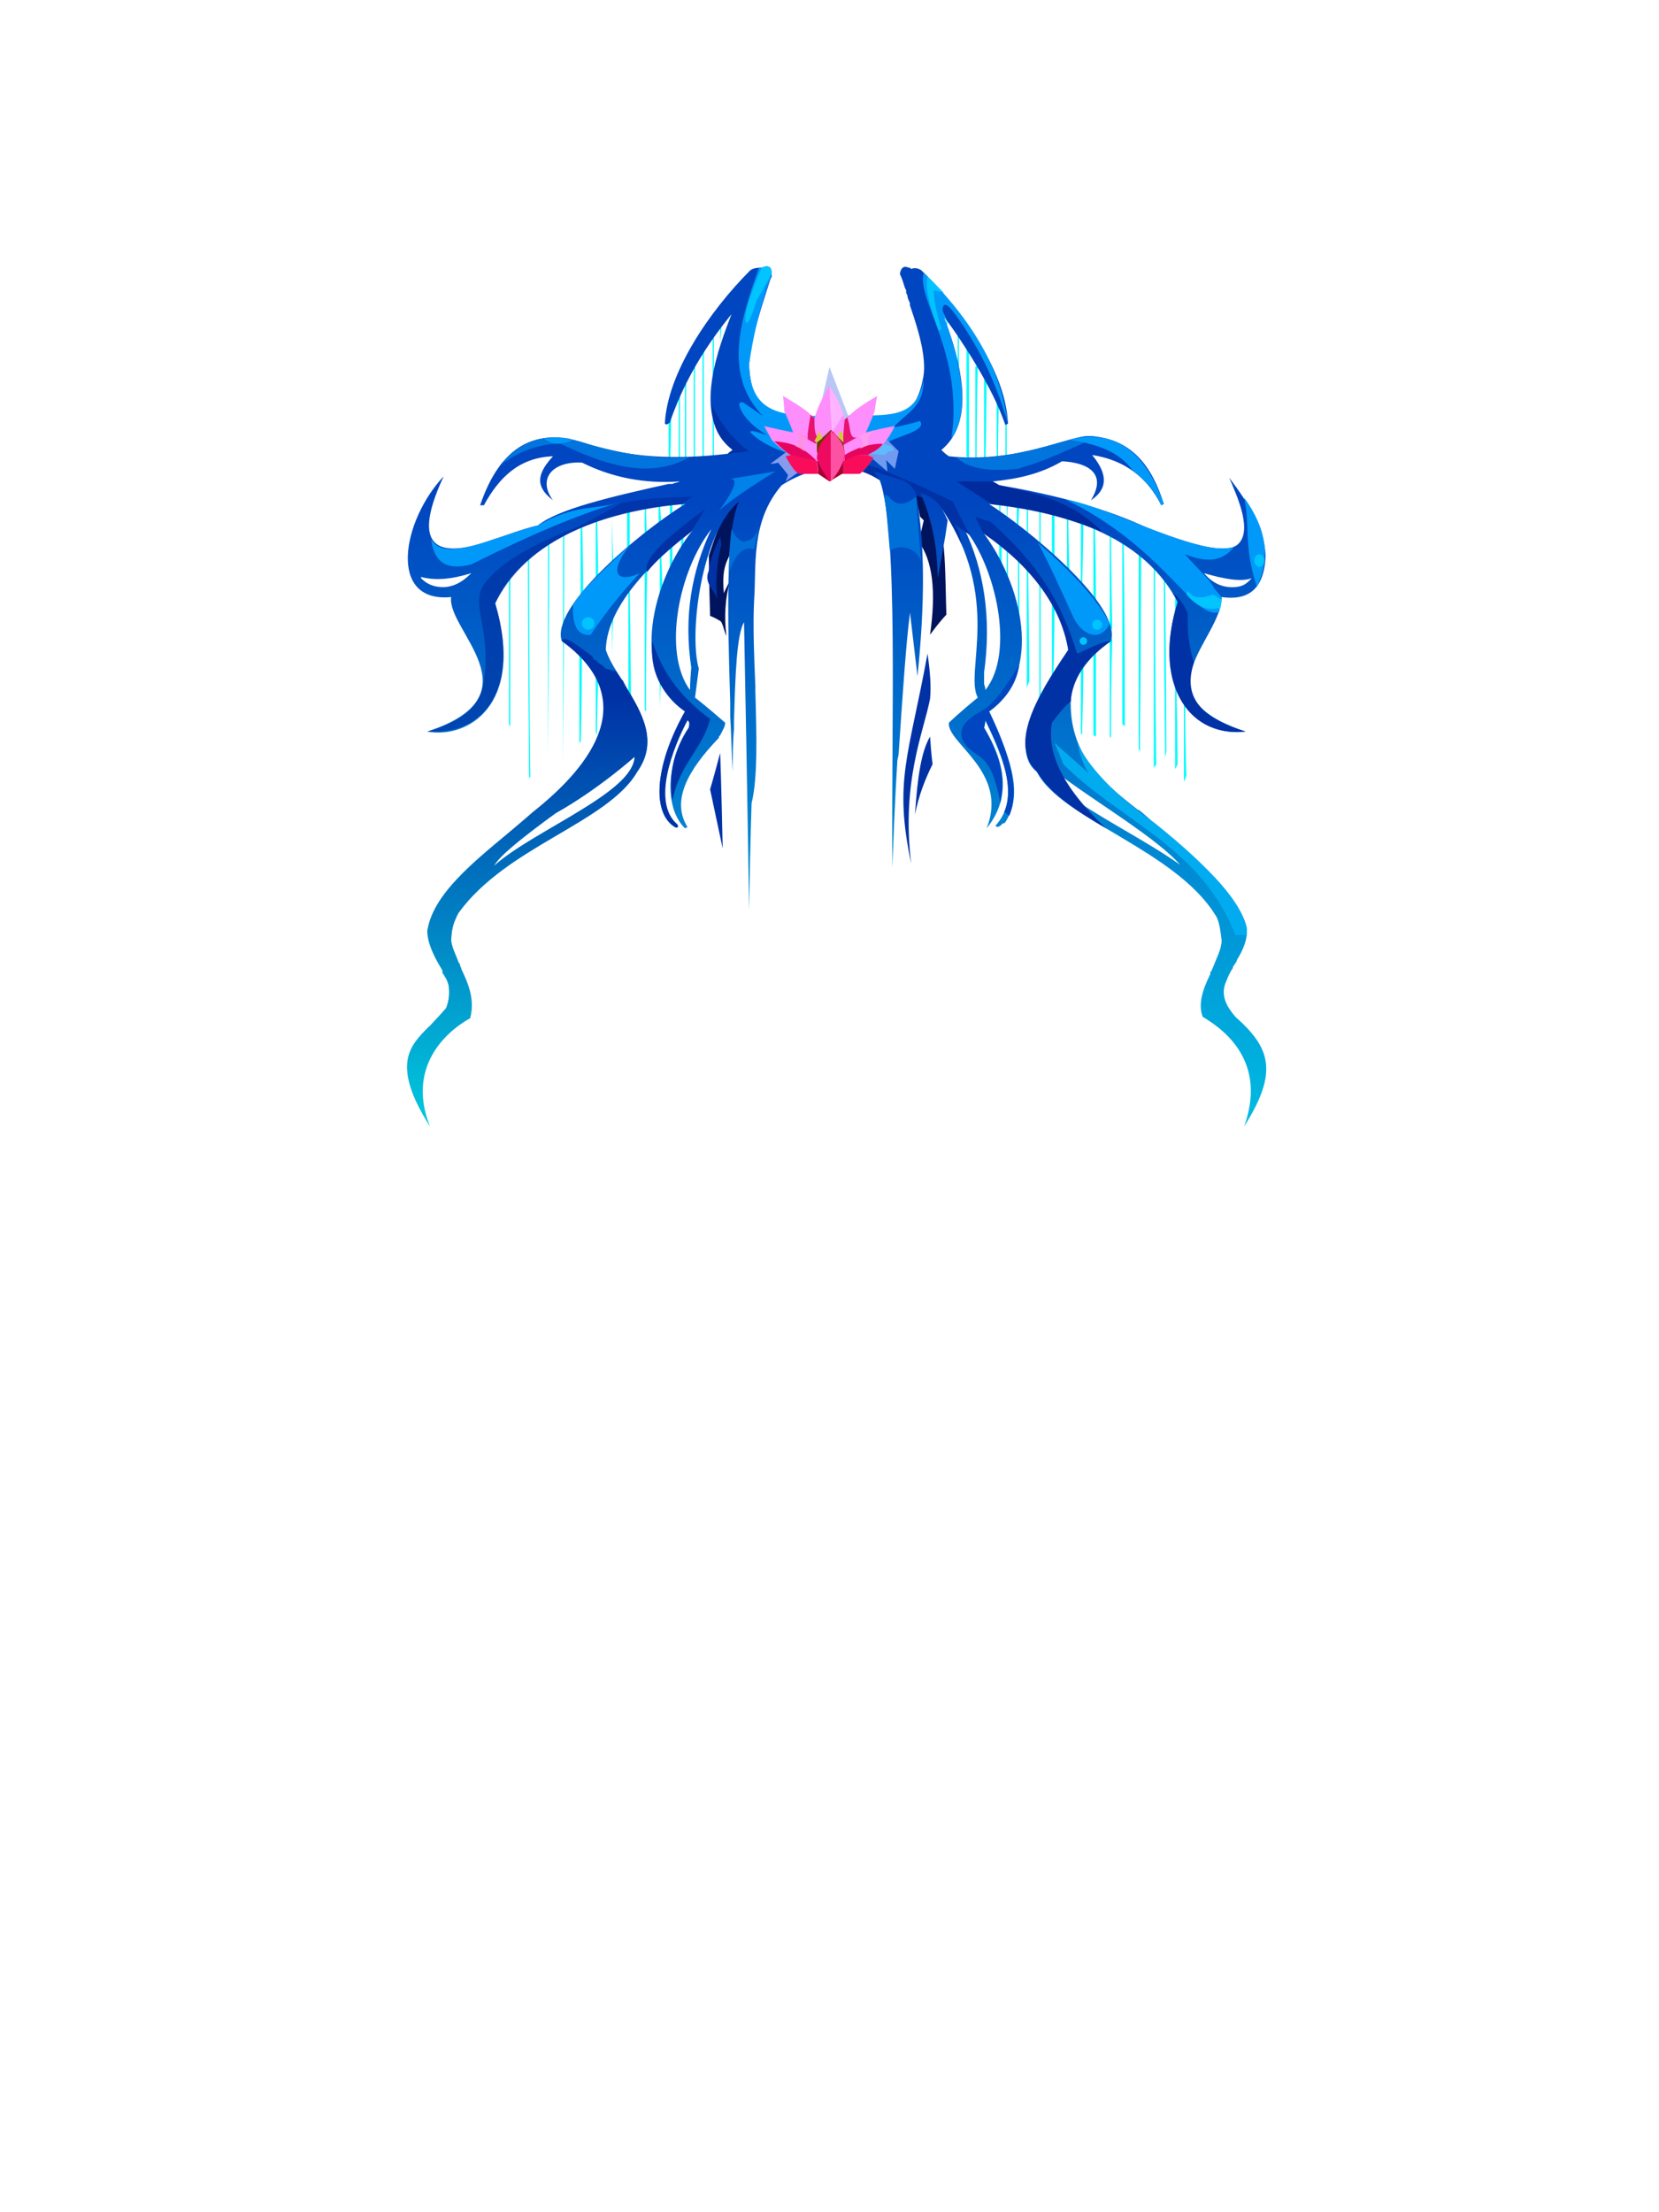 <?xml version="1.0" encoding="UTF-8"?><svg width="1320px" height="1760px" viewBox="0 0 1320 1760" version="1.1" xmlns="http://www.w3.org/2000/svg" xmlns:xlink="http://www.w3.org/1999/xlink"><defs><linearGradient x1="50%" y1="28%" x2="50%" y2="100%" id="id-64660"><stop stop-color="#0046C0" offset="0%"></stop><stop stop-color="#00BCE2" offset="100%"></stop></linearGradient><linearGradient x1="50%" y1="13%" x2="50%" y2="100%" id="id-64661"><stop stop-color="#0032A6" offset="0%"></stop><stop stop-color="#01CADE" offset="100%"></stop></linearGradient></defs><g transform=" translate(324,212)" id="id-64662"><path d=" M 254,294 C 252,290 251,283 249,282 C 244,279 241,278 241,278 C 240,246 240,230 240,230 C 246,212 251,195 265,186 C 262,197 259,212 256,231 C 251,240 251,250 252,260 C 253,257 255,254 257,249 C 253,264 252,279 254,294 Z" fill="#00145D" id="id-64663"></path><path d=" M 416,293 C 424,282 429,277 429,277 C 428,251 429,209 420,191 C 415,185 410,182 404,182 C 407,193 408,199 408,199 C 410,201 411,202 411,202 L 407,219 C 418,234 421,258 416,293 Z" fill="#00145D" id="id-64664"></path><path d=" M 81,244 C 81,243 82,243 82,243 C 82,325 82,366 82,366 L 81,364 C 81,284 81,244 81,244 Z M 96,231 C 96,230 97,230 97,230 C 97,347 98,406 98,406 L 97,407 C 96,289 96,231 96,231 Z M 113,218 C 112,218 112,219 112,219 C 112,330 112,386 112,386 L 112,388 C 113,274 113,218 113,218 Z M 125,210 C 124,210 124,211 124,211 C 124,333 124,395 124,395 L 124,395 C 125,271 125,210 125,210 Z M 139,201 C 138,201 138,201 138,201 C 138,245 138,267 138,267 L 140,264 C 140,222 139,201 139,201 Z M 150,197 C 151,197 151,197 151,197 C 152,234 152,253 152,253 L 150,255 C 150,216 150,197 150,197 Z M 163,196 C 163,196 163,196 163,196 C 163,225 163,240 163,240 L 164,238 C 163,210 163,196 163,196 Z M 177,190 C 175,190 175,190 175,190 C 175,216 175,229 175,229 L 177,227 C 177,202 177,190 177,190 Z M 189,189 C 190,189 190,189 190,189 C 190,206 191,215 191,215 L 189,217 C 189,198 189,189 189,189 Z M 200,188 C 201,188 201,188 201,188 C 202,199 202,205 202,205 L 200,207 C 200,194 200,188 200,188 Z M 209,188 L 211,188 C 211,196 211,200 211,200 L 209,201 C 209,192 209,188 209,188 Z M 218,187 C 219,187 220,187 220,187 L 219,198 C 218,190 218,187 218,187 Z M 220,213 C 218,213 218,214 218,214 C 218,222 218,227 218,227 L 219,227 C 220,217 220,213 220,213 Z M 211,221 C 209,222 209,222 209,222 C 209,235 209,241 209,241 L 211,238 C 211,226 211,221 211,221 Z M 202,229 L 201,230 C 201,257 201,270 201,270 L 203,267 C 203,241 202,229 202,229 Z M 191,240 C 189,241 189,242 189,242 C 189,316 189,353 189,353 L 190,354 C 190,278 191,240 191,240 Z M 201,328 C 201,329 202,329 202,329 C 201,345 201,352 201,352 L 201,354 C 201,336 201,328 201,328 Z M 178,343 C 176,341 176,340 176,340 C 176,285 176,258 176,258 L 177,256 C 178,314 178,343 178,343 Z M 163,316 C 163,317 163,318 163,318 C 163,292 164,279 164,279 L 163,280 C 163,304 163,316 163,316 Z M 150,323 C 151,325 152,326 152,326 C 151,357 151,373 151,373 L 150,370 C 150,338 150,323 150,323 Z M 138,380 C 138,378 137,378 137,378 C 137,327 137,302 137,302 L 139,303 C 139,354 138,380 138,380 Z M 471,217 C 472,218 473,218 473,218 C 473,236 473,245 473,245 L 471,243 C 471,226 471,217 471,217 Z M 477,223 C 477,224 478,224 478,224 C 478,245 478,256 478,256 L 477,253 C 477,233 477,223 477,223 Z M 486,230 C 486,231 487,231 487,231 C 487,266 487,283 487,283 L 486,279 C 486,246 486,230 486,230 Z M 493,237 C 494,238 494,238 494,238 C 495,299 495,330 495,330 L 493,335 C 493,269 493,237 493,237 Z M 503,242 C 503,242 504,243 504,243 C 504,311 504,345 504,345 L 503,343 C 503,275 503,242 503,242 Z M 513,262 C 514,263 515,264 515,264 C 515,306 514,327 514,327 L 513,329 C 513,284 513,262 513,262 Z M 527,343 C 525,344 525,345 525,345 C 525,363 525,372 525,372 L 526,373 C 526,353 527,343 527,343 Z M 538,317 C 536,318 536,319 536,319 C 536,354 536,372 536,372 L 537,372 C 538,335 538,317 538,317 Z M 548,302 C 546,303 546,304 546,304 C 546,350 546,373 546,373 L 548,374 C 548,326 548,302 548,302 Z M 561,297 C 559,294 559,292 559,292 C 559,347 559,374 559,374 L 560,375 C 560,323 561,297 561,297 Z M 472,183 C 471,184 471,185 471,185 C 471,195 471,200 471,200 L 472,201 C 472,189 472,183 472,183 Z M 478,186 C 477,186 477,186 477,186 C 477,198 477,204 477,204 L 477,205 C 478,192 478,186 478,186 Z M 487,186 C 485,186 485,186 485,186 C 485,201 485,209 485,209 L 486,210 C 487,194 487,186 487,186 Z M 494,187 C 493,188 493,188 493,188 C 493,206 493,215 493,215 L 494,216 C 494,196 494,187 494,187 Z M 504,192 C 503,192 503,193 503,193 C 503,213 503,224 503,224 L 504,225 C 504,203 504,192 504,192 Z M 515,192 C 513,192 513,193 513,193 C 513,219 513,233 513,233 L 515,234 C 515,206 515,192 515,192 Z M 526,194 C 525,194 525,195 525,195 C 525,228 525,245 525,245 L 527,247 C 526,211 526,194 526,194 Z M 538,198 C 536,198 536,198 536,198 C 536,237 536,256 536,256 L 537,258 C 538,218 538,198 538,198 Z M 547,203 C 546,204 546,204 546,204 C 546,248 546,271 546,271 L 548,273 C 548,226 547,203 547,203 Z M 560,210 C 559,211 559,211 559,211 C 559,261 559,286 559,286 L 561,289 C 560,236 560,210 560,210 Z M 570,216 C 569,216 569,216 569,216 C 569,315 569,364 569,364 L 571,366 C 571,266 570,216 570,216 Z M 584,226 C 582,227 582,227 582,227 C 582,332 582,384 582,384 L 583,386 C 584,279 584,226 584,226 Z M 594,236 C 595,237 595,238 595,238 C 595,343 596,396 596,396 L 594,399 C 594,290 594,236 594,236 Z M 602,246 C 603,247 603,247 603,247 C 604,340 604,386 604,386 L 603,391 C 602,294 602,246 602,246 Z M 611,257 C 612,258 613,258 613,258 C 613,276 613,284 613,284 L 611,289 C 611,267 611,257 611,257 Z M 611,332 C 612,333 612,334 612,334 C 613,375 613,396 613,396 L 611,400 C 611,354 611,332 611,332 Z M 618,340 C 619,340 619,341 619,341 C 619,383 620,405 620,405 L 618,410 C 618,363 618,340 618,340 Z M 477,122 C 476,123 476,123 476,123 C 476,150 476,164 476,164 L 477,161 C 477,135 477,122 477,122 Z M 471,103 C 470,104 469,104 469,104 C 469,143 469,163 469,163 L 470,165 C 470,123 471,103 471,103 Z M 461,89 C 459,90 459,90 459,90 C 459,136 459,160 459,160 L 460,161 C 461,113 461,89 461,89 Z M 454,79 C 452,79 452,80 452,80 C 452,137 452,165 452,165 L 453,167 C 453,108 454,79 454,79 Z M 447,62 C 445,63 445,63 445,63 C 445,122 445,151 445,151 L 447,153 C 447,92 447,62 447,62 Z M 439,52 C 438,52 438,53 438,53 C 438,69 438,78 438,78 L 439,80 C 439,61 439,52 439,52 Z M 430,40 C 429,41 429,41 429,41 C 429,47 429,50 429,50 L 429,52 C 430,44 430,40 430,40 Z M 250,46 C 249,46 249,47 249,47 C 249,57 249,62 249,62 L 249,61 C 250,51 250,46 250,46 Z M 244,54 C 243,54 243,55 243,55 C 243,121 243,154 243,154 L 244,155 C 244,87 244,54 244,54 Z M 236,63 L 235,64 C 235,126 235,157 235,157 L 236,159 C 236,95 236,63 236,63 Z M 229,75 C 228,76 228,76 228,76 C 228,133 228,161 228,161 L 229,163 C 229,104 229,75 229,75 Z M 222,90 C 221,91 221,91 221,91 C 221,143 221,169 221,169 L 222,171 C 222,117 222,90 222,90 Z M 217,100 C 216,101 216,101 216,101 C 216,146 216,168 216,168 L 217,170 C 217,123 217,100 217,100 Z M 210,119 C 208,120 208,120 208,120 C 208,149 208,164 208,164 L 209,165 C 210,134 210,119 210,119 Z" fill="#01FCFE" id="id-64665"></path><path d=" M 392,6 C 393,-1 397,0 399,1 L 399,1 C 399,1 399,1 400,1 L 400,1 C 400,1 400,1 400,1 L 400,1 C 401,2 401,2 401,2 C 403,1 406,1 409,3 C 429,22 476,76 478,125 C 478,125 477,125 476,126 C 467,99 450,70 427,40 C 446,90 448,127 425,146 C 425,146 425,146 425,146 L 425,146 C 426,147 428,149 431,151 C 485,157 528,134 544,135 C 577,137 593,160 602,189 L 602,189 L 602,189 C 602,189 601,189 600,190 C 589,168 571,154 545,150 C 559,167 556,178 544,186 C 557,165 542,156 521,155 C 504,165 486,169 466,171 C 466,171 466,171 466,171 L 466,171 C 466,171 468,172 471,174 C 518,182 557,193 589,208 C 621,220 651,230 661,221 C 673,210 660,182 654,168 C 669,188 682,208 683,230 C 682,257 669,266 648,263 C 648,297 580,341 667,370 C 628,375 591,339 613,267 C 582,207 507,194 463,189 C 490,206 569,269 560,298 C 541,311 531,326 528,343 C 526,388 553,410 581,432 L 583,433 C 590,439 597,445 603,451 C 639,479 663,505 668,526 C 669,535 665,544 660,552 L 660,553 L 660,553 L 659,554 C 659,555 658,555 658,556 L 657,557 L 657,557 L 657,558 C 655,561 653,565 652,568 C 646,580 653,590 659,597 C 686,621 694,640 666,684 C 683,636 655,610 633,597 C 629,587 633,575 639,563 L 639,561 C 640,561 640,561 640,560 L 641,558 C 644,550 648,543 648,536 C 647,528 646,520 643,516 C 611,464 519,439 501,402 C 493,396 492,387 492,379 L 492,378 C 492,377 492,377 492,377 C 493,359 504,341 515,323 L 517,320 C 520,315 523,310 526,305 C 518,255 472,221 457,210 C 490,253 506,323 463,354 C 483,397 489,421 476,442 C 476,442 475,443 475,443 L 474,443 C 472,445 470,447 468,445 C 488,423 475,393 460,361 C 460,361 460,363 459,367 C 478,398 479,425 461,447 C 479,402 429,379 431,363 C 431,363 438,356 454,343 C 443,323 474,264 425,192 C 425,192 427,195 430,202 C 430,202 428,218 422,248 C 422,225 418,204 410,184 C 410,184 408,183 405,182 C 412,220 412,268 406,326 C 406,326 404,309 400,275 L 400,275 L 400,276 C 397,298 394,343 391,388 L 390,393 C 388,424 387,454 386,478 C 385,360 391,212 376,170 C 353,155 323,158 298,174 C 273,203 278,238 276,266 C 275,286 276,310 277,334 L 277,338 C 278,373 279,407 274,427 C 274,427 273,455 272,512 C 272,512 271,436 268,283 C 262,293 261,327 260,362 L 260,365 L 260,365 L 260,368 C 259,379 259,391 259,402 C 258,387 258,373 257,358 L 257,347 C 255,279 253,211 264,187 C 234,212 224,292 232,320 C 231,328 230,335 229,343 C 229,343 237,349 253,363 C 253,366 251,369 249,373 L 249,373 C 249,373 248,374 248,374 L 248,375 C 223,401 210,425 223,446 C 223,446 223,446 221,447 C 202,428 209,388 224,367 C 225,365 225,362 223,361 C 207,391 196,428 215,444 C 216,446 215,447 213,446 C 195,435 196,400 221,354 C 176,324 195,250 227,210 C 201,230 159,267 158,305 C 161,314 167,323 173,332 L 174,334 C 187,356 200,378 183,402 C 161,441 80,461 41,514 C 40,515 40,515 40,516 L 40,516 C 40,516 39,517 39,517 L 39,518 C 37,522 35,526 35,537 C 37,552 56,576 50,598 C 17,616 3,649 18,684 C -13,635 2,620 17,605 L 19,604 C 23,600 27,595 31,590 C 33,585 34,579 33,572 C 32,568 30,565 28,562 L 28,560 C 22,550 16,539 16,529 C 20,500 52,474 84,448 L 87,446 C 109,428 131,410 143,391 C 168,351 157,322 123,298 C 114,272 180,215 221,189 C 150,194 90,223 70,268 C 94,349 48,376 16,370 C 105,341 31,289 35,263 C -16,268 -4,202 29,167 C 8,212 12,238 69,217 C 79,214 91,209 104,206 C 120,193 163,183 208,173 L 211,173 C 213,172 215,172 217,171 C 189,173 163,168 139,156 C 114,155 104,170 116,186 C 100,174 105,163 116,151 C 89,152 73,168 61,190 C 61,190 60,190 58,190 C 74,143 102,127 143,141 C 176,152 213,154 255,149 C 255,149 256,148 259,146 C 225,120 249,62 258,38 C 232,70 218,98 209,124 C 207,126 206,126 205,125 C 207,85 240,36 273,3 C 276,1 279,1 282,1 C 289,-2 289,2 290,5 L 290,6 C 290,6 290,6 290,6 C 290,7 290,7 290,8 L 289,10 C 281,35 273,59 272,78 C 273,105 284,121 305,126 C 323,132 344,132 367,128 C 393,126 406,112 410,91 C 414,76 408,54 400,31 L 400,29 C 399,27 398,25 398,23 L 397,21 C 397,20 397,20 397,19 L 396,17 C 395,14 394,10 392,6 Z M 181,390 C 181,390 152,416 118,435 C 92,454 73,469 69,477 C 80,467 97,457 115,447 L 121,443 C 151,425 180,408 181,390 Z M 503,391 C 504,398 510,406 521,417 C 551,439 585,455 615,476 C 592,450 528,415 503,391 Z M 443,208 C 459,241 465,280 459,323 C 459,327 459,329 459,330 L 459,330 C 459,331 459,331 459,332 L 459,332 C 459,333 460,334 460,337 C 484,307 468,238 443,208 Z M 242,209 C 216,242 203,307 225,337 C 225,337 225,331 226,319 C 220,279 226,243 242,209 Z M 51,244 C 35,249 22,250 11,247 C 11,247 11,247 11,248 L 11,248 C 13,250 19,256 31,255 C 39,254 45,250 51,244 Z M 634,244 C 639,250 645,254 653,255 C 665,256 668,252 672,248 L 672,248 C 664,251 651,249 634,244 Z" fill="url(#id-64660)" id="id-64665"></path><path d=" M 19,217 C 22,239 35,241 51,237 C 95,215 134,198 168,188 C 147,194 134,189 104,206 C 66,216 30,236 19,217 Z" fill="#0099FA" id="id-64667"></path><path d=" M 219,189 C 224,185 227,183 227,183 C 209,184 193,184 171,188 C 148,201 136,207 136,207 C 102,220 74,235 61,253 C 50,270 67,287 61,330 C 58,353 39,363 16,370 C 62,373 90,335 70,268 C 93,223 142,197 219,189 Z" fill="#002B9C" opacity="0.601" id="id-64668"></path><path d=" M 132,269 C 131,288 137,294 146,293 C 158,275 171,259 185,244 C 168,252 159,245 177,222 C 153,244 138,259 132,269 Z" fill="#0099FA" id="id-64669"></path><ellipse cx="144" cy="284" fill="#02C4FF" id="id-64670" rx="5" ry="5"></ellipse><path d=" M 147,310 L 148,311 C 148,311 148,312 148,312 L 149,313 C 150,313 151,314 152,315 L 153,316 C 155,317 156,318 158,320 L 166,322 C 168,324 169,327 171,329 L 172,330 C 172,331 172,331 172,331 L 173,333 C 187,355 200,378 183,402 C 159,443 78,462 41,514 C 37,521 35,528 35,537 C 36,543 39,548 41,554 L 42,555 C 42,556 42,557 43,558 L 43,559 C 49,571 54,584 50,598 C 29,610 0,638 18,684 C -14,627 1,624 31,590 C 33,585 34,579 33,572 C 32,567 30,564 28,560 L 27,558 C 22,550 18,542 16,529 C 21,496 60,469 100,434 C 148,396 186,344 123,298 C 125,293 135,301 147,310 Z M 181,390 C 181,390 152,416 118,435 C 92,454 73,469 69,477 C 101,448 180,419 181,390 Z" fill="url(#id-64661)" id="id-64671"></path><path d=" M 129,137 C 159,146 190,154 224,152 C 192,170 155,157 122,141 C 105,141 89,147 74,158 C 89,140 107,133 129,137 Z" fill="#0175DD" id="id-64672"></path><path d=" M 109,137 C 115,142 123,142 132,138 C 124,136 117,136 109,137 Z" fill="#0099FA" id="id-64673"></path><path d=" M 247,196 C 260,178 264,169 257,169 L 293,163 C 264,181 248,193 247,196 Z" fill="#0082EA" id="id-64674"></path><path d=" M 258,209 C 260,212 261,216 267,219 C 276,218 278,213 280,206 C 277,219 276,225 276,225 C 269,223 262,226 256,244 C 256,229 257,217 258,209 Z" fill="#006FD7" id="id-64675"></path><path d=" M 247,267 C 247,259 235,253 240,242 C 241,232 245,224 249,215 L 250,221 C 246,237 245,252 247,267 Z" fill="#0032A5" id="id-64676"></path><path d=" M 259,146 C 256,148 255,149 255,149 C 266,148 272,147 272,147 C 261,139 251,128 242,110 C 243,123 245,135 259,146 Z" fill="#0032A6" id="id-64677"></path><path d=" M 282,1 C 280,1 280,1 280,1 C 264,45 252,87 283,119 C 273,112 267,108 267,108 C 264,108 263,109 266,115 C 269,121 276,128 286,134 C 281,133 273,129 273,132 C 279,138 287,143 301,148 C 353,143 380,141 380,141 C 389,135 414,131 408,123 C 394,127 387,128 387,128 C 396,117 411,113 411,90 C 404,125 380,117 337,119 C 300,119 273,119 272,78 C 275,57 280,34 290,6 C 290,0 288,-1 282,1 Z" fill="#0099FA" id="id-64678"></path><path d=" M 282,1 C 271,27 267,42 270,45 C 272,45 275,37 278,27 L 290,6 C 290,0 288,-1 282,1 Z" fill="#02C4FF" id="id-64679"></path><path d=" M 478,125 L 476,126 C 464,93 447,65 427,40 C 444,86 446,118 433,137 C 443,69 405,27 411,5 C 457,50 473,89 478,125 Z" fill="#0099FA" id="id-64680"></path><path d=" M 423,51 C 424,50 425,50 425,50 C 422,39 419,29 419,19 C 424,20 427,21 427,21 L 414,8 C 412,16 415,30 423,51 Z" fill="#02C4FF" id="id-64681"></path><path d=" M 429,42 C 428,38 424,35 427,31 C 429,29 433,34 436,38 C 452,60 467,87 478,125 L 476,126 C 468,103 452,75 429,42 Z" fill="#0046C0" id="id-64682"></path><path d=" M 379,182 C 381,182 382,182 382,182 C 387,188 393,193 405,183 C 407,217 409,235 409,235 C 406,225 394,220 384,226 C 382,203 381,188 379,182 Z" fill="#0070D9" id="id-64683"></path><path d=" M 195,298 C 202,320 215,341 241,360 C 235,384 217,395 211,425 C 208,406 211,387 224,367 C 225,362 224,362 223,361 C 212,382 194,426 215,444 C 216,446 215,447 213,446 C 196,436 195,400 221,354 C 201,339 193,321 195,298 Z" fill="#0032A6" id="id-64684"></path><path d=" M 249,387 C 244,406 241,416 241,416 L 251,463 C 250,412 249,387 249,387 Z" fill="#0032A7" id="id-64685"></path><path d=" M 301,148 C 293,154 289,157 289,157 C 293,157 295,156 295,156 C 301,163 303,166 303,166 C 302,169 301,171 301,171 L 315,161 C 309,152 305,147 301,148 Z" fill="#849BEE" id="id-64686"></path><path d=" M 382,163 C 371,154 366,149 366,149 C 376,142 382,138 382,138 C 388,144 391,147 391,147 C 389,156 388,161 388,161 L 381,154 C 382,160 382,163 382,163 Z" fill="#719BEF" id="id-64687"></path><path d=" M 355,161 C 362,158 365,157 365,157 C 387,165 410,175 434,187 C 443,205 448,214 448,214 C 440,208 435,205 435,205 C 440,211 440,216 441,221 C 436,210 431,201 425,192 C 422,187 417,183 408,180 L 410,184 C 407,183 405,182 405,182 C 403,175 398,172 394,170 L 371,163 L 376,170 C 368,165 361,162 355,161 Z" fill="#0032A6" id="id-64688"></path><path d=" M 465,189 L 437,171 L 465,171 C 469,173 471,174 471,174 C 498,181 526,184 553,211 C 523,199 494,192 465,189 Z" fill="#002B9C" id="id-64689"></path><path d=" M 502,220 C 511,237 520,257 530,279 C 537,294 552,299 559,284 C 549,265 530,244 502,220 Z" fill="#0099FA" id="id-64690"></path><circle cx="549" cy="285" r="4" fill="#00C4FF" id="id-64670"></circle><circle cx="538" cy="298" r="3" fill="#00C4FF" id="id-64670"></circle><path d=" M 458,212 C 454,203 452,199 452,199 C 460,202 464,203 464,203 C 492,228 518,257 533,308 C 543,304 553,298 560,298 C 540,312 529,328 528,346 C 523,350 519,355 513,363 C 509,386 520,413 556,447 C 534,434 513,421 501,402 C 479,380 500,343 526,305 C 520,270 497,239 458,212 Z" fill="#0032A6" id="id-64693"></path><path d=" M 533,378 C 535,387 537,395 542,403 C 524,387 515,379 515,379 C 520,390 522,396 522,396 C 567,441 632,462 659,532 L 668,532 L 668,527 C 664,507 640,479 595,443 C 557,417 537,390 533,378 Z" fill="#01ABF0" id="id-64694"></path><path d=" M 609,260 C 613,262 617,267 621,276 C 621,288 621,300 626,315 C 616,345 635,360 667,370 C 618,375 594,327 613,267 C 611,262 609,260 609,260 Z" fill="#0032A6" id="id-64695"></path><path d=" M 646,275 C 625,281 602,223 523,185 C 564,193 631,232 658,223 C 648,236 634,235 619,229 C 628,240 639,249 642,256 L 648,263 C 647,271 646,275 646,275 Z" fill="#0099FA" id="id-64696"></path><path d=" M 676,255 C 665,220 671,208 666,184 C 684,209 687,232 676,255 Z" fill="#0099FA" id="id-64697"></path><path d=" M 648,265 C 643,262 641,261 641,261 C 633,264 626,265 621,258 C 620,260 620,261 620,261 C 627,269 635,274 644,272 L 647,272 C 648,267 648,265 648,265 Z" fill="#02C4FF" id="id-64698"></path><ellipse cx="678" cy="234" fill="#00C4FF" id="id-64670" rx="4" ry="5"></ellipse><path d=" M 437,152 C 448,162 466,163 486,161 C 497,157 498,159 548,136 C 547,135 546,135 544,135 C 530,133 487,156 437,152 Z" fill="#0175DD" id="id-64700"></path><path d=" M 527,138 C 548,141 566,147 577,162 C 588,171 596,180 600,190 L 602,189 C 587,146 562,129 527,138 Z" fill="#0099FA" id="id-64701"></path><path d=" M 191,243 C 187,234 203,218 237,193 L 226,211 C 208,225 197,235 191,243 Z" fill="#0032A6" id="id-64702"></path><path d=" M 487,317 C 479,329 472,342 461,351 C 452,357 435,364 443,379 C 453,393 464,384 472,427 C 474,413 477,399 459,367 C 460,363 460,361 460,361 C 477,394 482,418 475,434 L 479,437 C 487,419 481,391 463,354 C 477,344 485,331 487,317 Z" fill="#0046C0" id="id-64703"></path><path d=" M 416,374 C 417,389 418,396 418,396 C 412,408 407,421 404,436 C 406,406 409,386 416,374 Z" fill="#0032A6" id="id-64704"></path><path d=" M 401,475 C 387,409 399,390 414,308 C 416,322 417,334 416,344 C 411,370 393,410 401,475 Z" fill="#0032A6" id="id-64705"></path><path d=" M 387,145 C 387,146 387,147 387,147 C 385,147 383,146 380,150 C 371,149 366,149 366,149 L 377,141 C 383,142 386,143 387,145 Z" fill="#61B9FF" id="id-64706"></path><path d=" M 351,119 C 341,93 336,80 336,80 L 327,119 L 346,126 C 349,121 351,119 351,119 Z" fill="#B8C7F4" id="id-64707"></path><path d=" M 336,171 C 342,167 345,165 345,165 C 355,165 360,165 360,165 C 363,163 367,158 371,152 C 367,150 366,150 366,150 C 377,146 383,137 388,127 C 381,128 373,130 365,132 C 370,121 372,115 372,115 C 373,107 374,103 374,103 C 362,110 357,114 357,114 C 351,119 348,122 348,122 C 346,113 342,104 336,95 C 332,102 327,110 324,121 C 318,114 309,109 299,103 C 300,111 300,115 300,115 C 305,126 307,132 307,132 C 292,129 284,127 284,127 C 288,134 290,138 290,138 C 294,142 299,147 306,150 C 303,151 301,151 301,151 C 305,156 307,164 312,164 L 327,165 C 333,169 336,171 336,171 Z" fill="#FF8EFD" id="id-64708"></path><path d=" M 326,140 C 326,145 326,148 326,148 C 341,147 348,147 348,147 C 347,142 347,140 347,140 L 337,130 C 331,136 327,139 326,140 Z" fill="#6B3A02" id="id-64709"></path><path d=" M 327,165 C 327,158 326,155 326,155 C 340,155 347,155 347,155 L 347,165 L 346,165 L 336,171 L 327,165 Z" fill="#A70032" id="id-64710"></path><path d=" M 338,130 C 332,137 326,142 326,153 C 328,159 332,165 336,171 C 340,164 347,160 348,151 C 349,147 345,140 338,130 Z" fill="#ED0A60" id="id-64711"></path><path d=" M 336,95 C 337,119 338,132 338,132 L 347,118 C 345,110 341,103 336,95 Z" fill="#FFB3FE" id="id-64712"></path><path d=" M 321,118 C 319,129 318,136 319,137 C 314,134 311,133 311,133 C 321,139 325,141 325,141 L 327,137 C 324,133 324,128 324,121 C 322,119 321,118 321,118 Z" fill="#E8136E" id="id-64713"></path><path d=" M 343,135 C 344,133 344,131 344,131 C 345,132 346,132 346,132 C 348,137 349,139 349,139 L 347,140 C 344,137 343,135 343,135 Z" fill="#D0CE36" id="id-64714"></path><path d=" M 328,131 C 330,135 330,137 330,137 C 327,139 326,140 326,140 L 324,139 C 327,133 328,131 328,131 Z" fill="#D0CE36" id="id-64715"></path><path d=" M 292,139 C 303,140 314,142 326,155 L 307,151 C 303,149 298,145 292,139 Z" fill="#E6055E" id="id-64716"></path><path d=" M 326,155 L 327,165 L 313,165 C 309,165 305,158 301,151 L 306,150 L 326,155 Z" fill="#F90D5B" id="id-64717"></path><path d=" M 347,155 C 352,151 357,149 366,150 L 371,152 C 368,157 365,161 360,165 L 347,165 L 347,155 Z" fill="#F90D5B" id="id-64718"></path><path d=" M 348,155 L 348,150 C 358,144 368,141 378,141 L 378,142 C 373,147 370,148 366,150 C 360,149 354,151 348,155 Z" fill="#E6055E" id="id-64719"></path><path d=" M 319,137 C 312,140 316,143 316,147 C 316,147 314,145 309,143 C 311,140 313,139 310,132 L 319,137 Z" fill="#FE92E0" id="id-64720"></path><path d=" M 358,135 C 368,132 372,130 372,130 C 367,133 366,138 367,142 L 360,145 C 364,141 363,137 358,135 Z" fill="#FF9DEE" id="id-64721"></path><path d=" M 347,142 C 354,138 358,136 358,136 C 351,138 353,126 350,120 C 349,121 348,122 348,122 L 347,134 C 347,140 347,142 347,142 Z" fill="#E8136E" id="id-64722"></path><path d=" M 336,102 C 339,108 340,112 340,112 L 337,119 C 337,107 336,102 336,102 Z" fill="#FFB5FF" id="id-64723"></path><path d=" M 337,131 C 337,157 337,171 337,171 C 344,163 347,156 348,150 C 348,143 345,137 337,131 Z" fill="#FD52A4" id="id-64724"></path></g></svg>